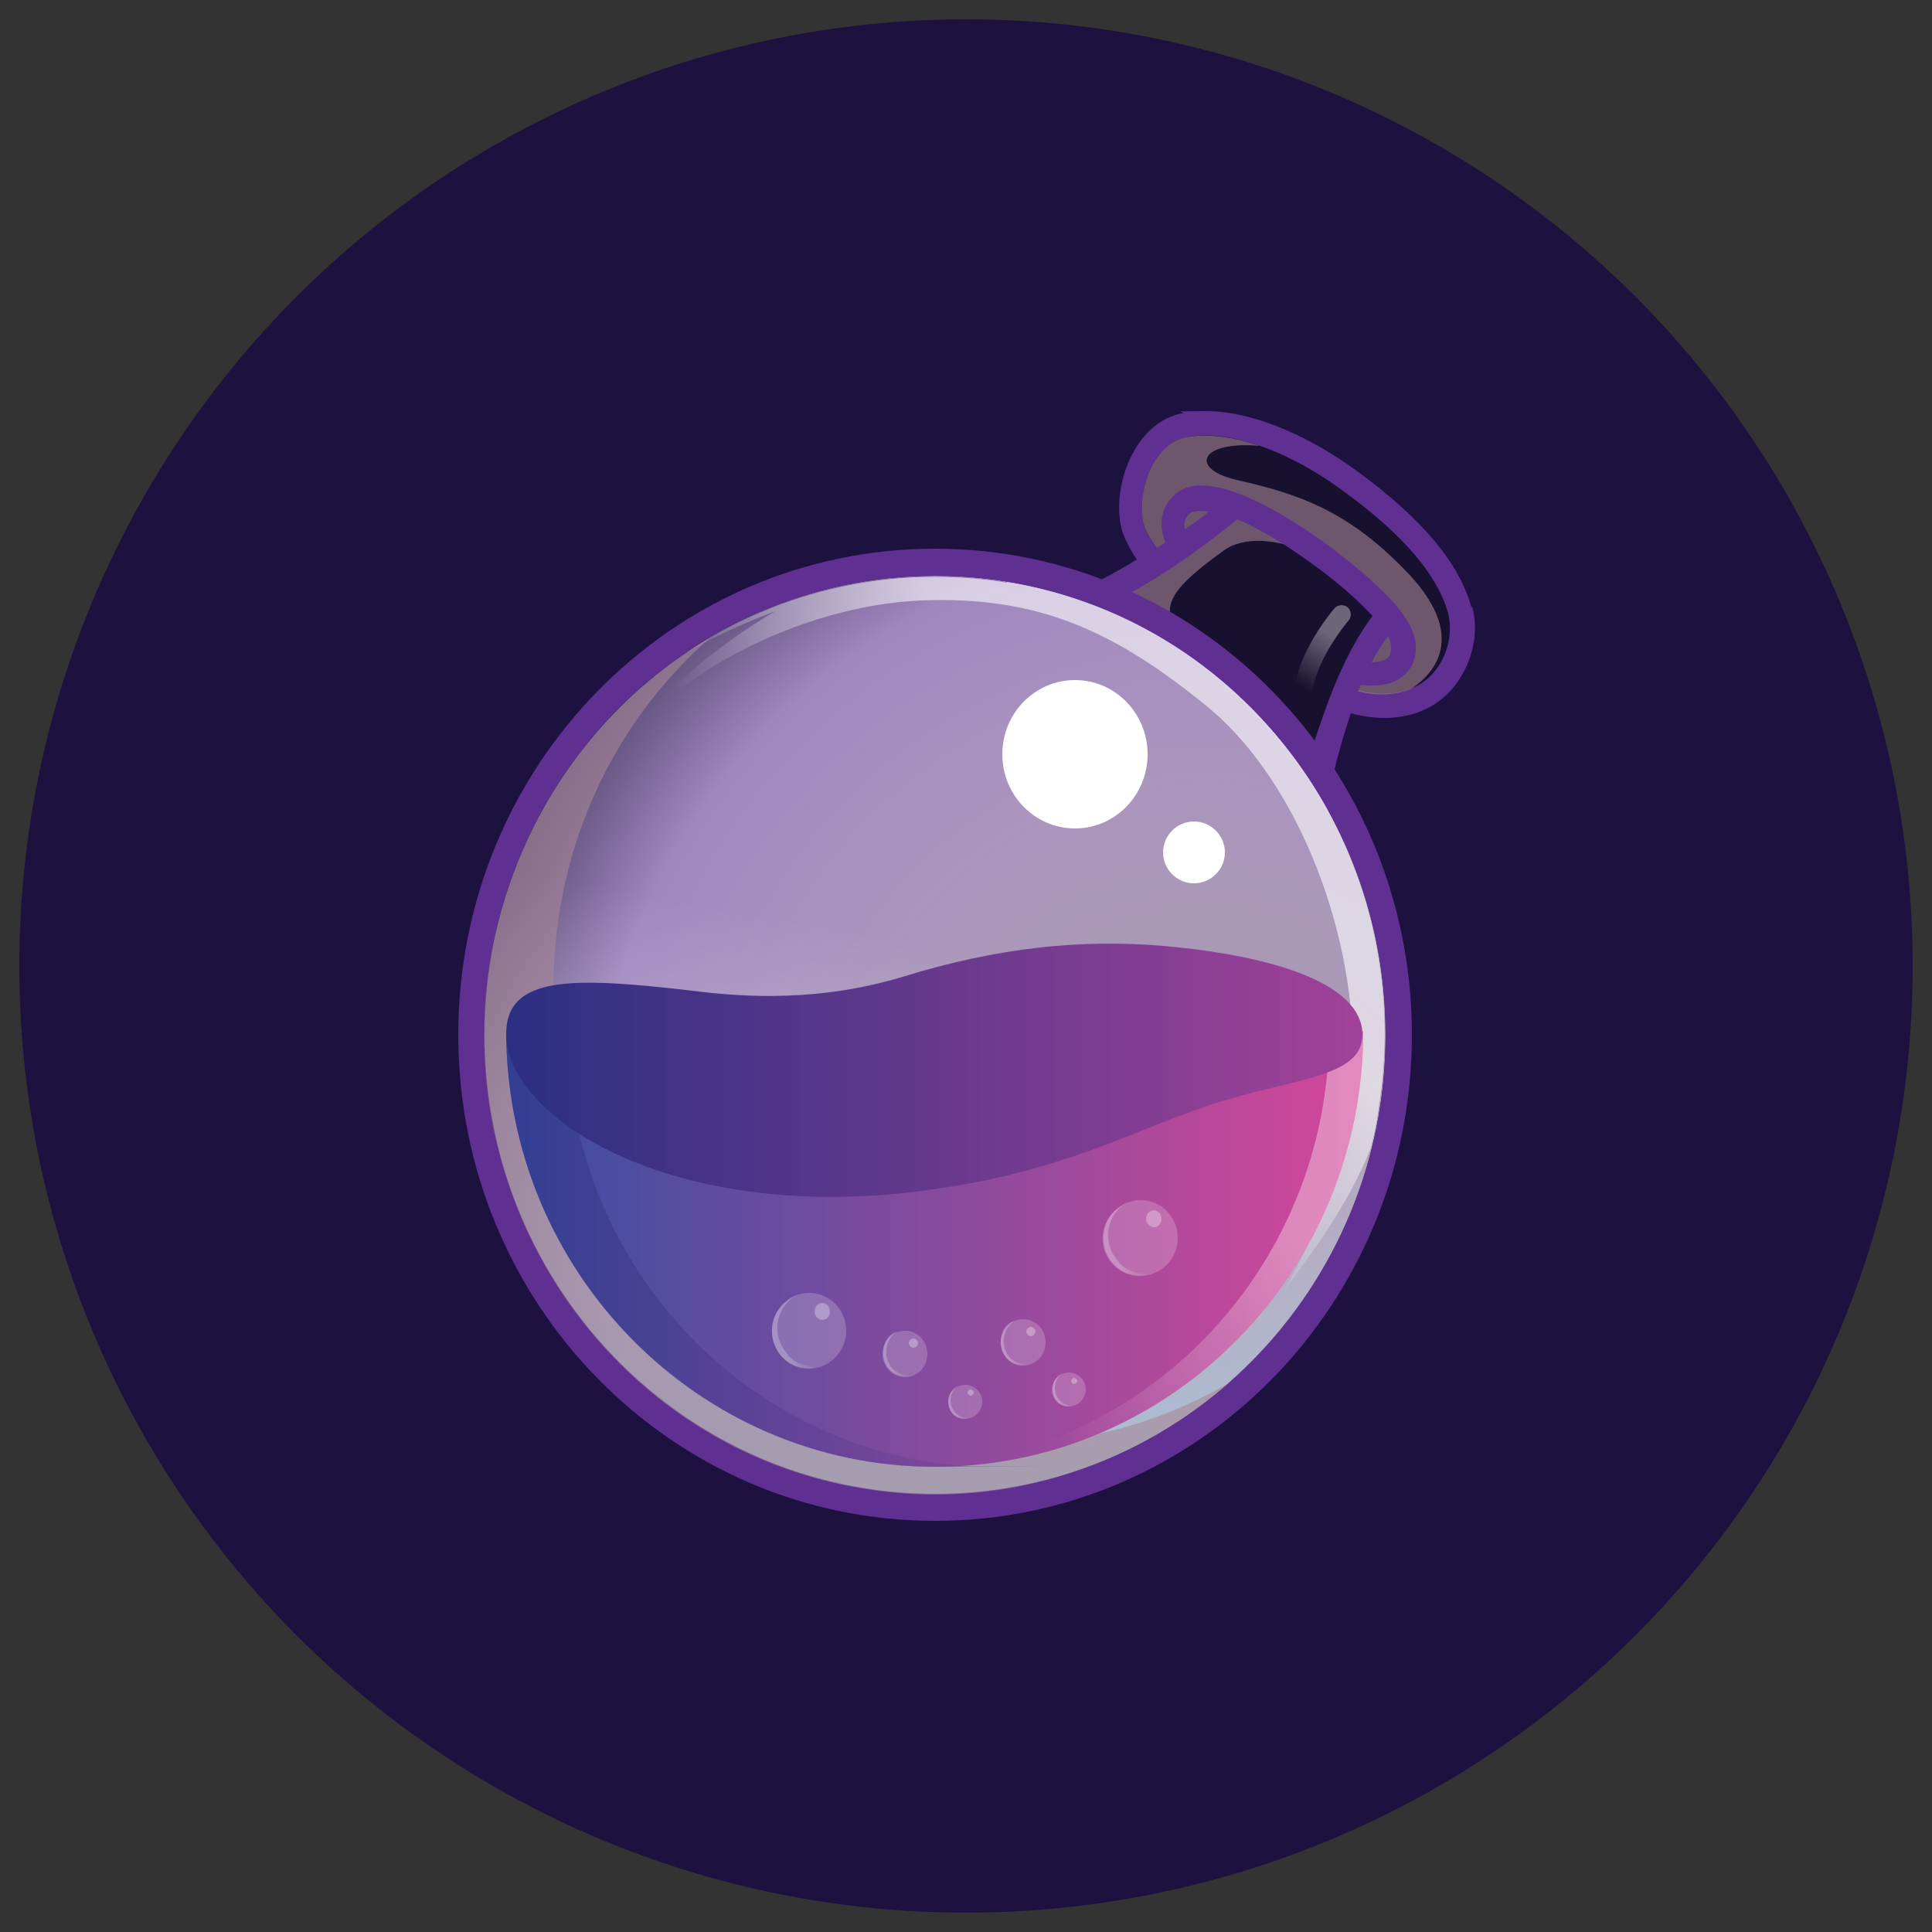 <?xml version="1.0" encoding="UTF-8"?>
<svg id="Layer_1" xmlns="http://www.w3.org/2000/svg" xmlns:xlink="http://www.w3.org/1999/xlink" version="1.1" viewBox="0 0 250 250">
  <rect x="0" y="0" width="250" height="250" fill="#333333" stroke="none"/>
  <!-- Generator: Adobe Illustrator 29.0.1, SVG Export Plug-In . SVG Version: 2.1.0 Build 192)  -->
  <defs>
    <style>
      .st0 {
        fill: url(#linear-gradient2);
      }

      .st1 {
        fill: url(#linear-gradient5);
      }

      .st2 {
        fill: url(#radial-gradient);
      }

      .st3 {
        fill: #1d1140;
      }

      .st4, .st5, .st6 {
        fill: #fff;
      }

      .st7 {
        fill: url(#linear-gradient11);
      }

      .st7, .st8, .st9, .st10, .st11, .st12, .st13, .st14, .st15, .st16, .st17, .st18 {
        opacity: .6;
      }

      .st7, .st8, .st9, .st11, .st12, .st19, .st13, .st14, .st15, .st16, .st17, .st18, .st5, .st6 {
        isolation: isolate;
      }

      .st8 {
        fill: url(#linear-gradient12);
      }

      .st9 {
        fill: url(#linear-gradient10);
      }

      .st20, .st19 {
        opacity: .7;
      }

      .st21 {
        opacity: .4;
      }

      .st22 {
        fill: url(#radial-gradient1);
      }

      .st11 {
        fill: #a98798;
      }

      .st23 {
        fill: #602f92;
      }

      .st12 {
        fill: url(#linear-gradient);
      }

      .st19 {
        fill: url(#linear-gradient4);
      }

      .st13 {
        fill: url(#linear-gradient1);
      }

      .st14 {
        fill: url(#linear-gradient9);
      }

      .st15 {
        fill: url(#linear-gradient3);
      }

      .st16 {
        fill: url(#linear-gradient7);
      }

      .st17 {
        fill: url(#linear-gradient8);
      }

      .st18 {
        fill: url(#linear-gradient6);
      }

      .st5 {
        opacity: .3;
      }

      .st6 {
        opacity: .2;
      }
    </style>
    <radialGradient id="radial-gradient" cx="561.7" cy="-1209.5" fx="561.7" fy="-1209.5" r="2.8" gradientTransform="translate(-9114.8 20463.7) scale(16.6 16.9)" gradientUnits="userSpaceOnUse">
      <stop offset="0" stop-color="#fbeaf3" stop-opacity=".6"/>
      <stop offset=".7" stop-color="#a087bf"/>
      <stop offset="1" stop-color="#17102e"/>
    </radialGradient>
    <radialGradient id="radial-gradient1" cx="574.5" cy="-1194.7" fx="574.5" fy="-1194.7" r="2.8" gradientTransform="translate(-23111.3 49372.6) scale(40.5 41.2)" xlink:href="#radial-gradient"/>
    <linearGradient id="linear-gradient" x1="111.3" y1="-1587.6" x2="130.7" y2="-1704.7" gradientTransform="translate(0 1780.1)" gradientUnits="userSpaceOnUse">
      <stop offset="0" stop-color="#9ad9e5"/>
      <stop offset=".6" stop-color="#fff" stop-opacity="0"/>
    </linearGradient>
    <linearGradient id="linear-gradient1" x1="162.6" y1="-1685.9" x2="113.6" y2="-1641.8" gradientTransform="translate(0 1780.1)" gradientUnits="userSpaceOnUse">
      <stop offset=".3" stop-color="#fff"/>
      <stop offset=".8" stop-color="#fff" stop-opacity="0"/>
    </linearGradient>
    <linearGradient id="linear-gradient2" x1="65.5" y1="-1618.5" x2="176.4" y2="-1618.5" gradientTransform="translate(0 1780.1)" gradientUnits="userSpaceOnUse">
      <stop offset="0" stop-color="#384ea2"/>
      <stop offset="1" stop-color="#d54799"/>
    </linearGradient>
    <linearGradient id="linear-gradient3" x1="181.9" y1="-1641.4" x2="120.6" y2="-1584.5" xlink:href="#linear-gradient1"/>
    <linearGradient id="linear-gradient4" x1="65.5" y1="-1618.5" x2="124.8" y2="-1618.5" gradientTransform="translate(0 1780.1)" gradientUnits="userSpaceOnUse">
      <stop offset="0" stop-color="#2b2f82"/>
      <stop offset="1" stop-color="#72439a"/>
    </linearGradient>
    <linearGradient id="linear-gradient5" x1="65.6" y1="-1641.5" x2="176.3" y2="-1641.5" gradientTransform="translate(0 1780.1)" gradientUnits="userSpaceOnUse">
      <stop offset="0" stop-color="#2b2f82"/>
      <stop offset="1" stop-color="#a14298"/>
    </linearGradient>
    <linearGradient id="linear-gradient6" x1="174.6" y1="-1701.8" x2="166.4" y2="-1688.8" xlink:href="#linear-gradient1"/>
    <linearGradient id="linear-gradient7" x1="114.2" y1="-1604.8" x2="118.6" y2="-1604.8" xlink:href="#linear-gradient1"/>
    <linearGradient id="linear-gradient8" x1="129.4" y1="-1606.3" x2="133.8" y2="-1606.3" xlink:href="#linear-gradient1"/>
    <linearGradient id="linear-gradient9" x1="122.7" y1="-1598.7" x2="126" y2="-1598.7" xlink:href="#linear-gradient1"/>
    <linearGradient id="linear-gradient10" x1="136.1" y1="-1600.2" x2="139.4" y2="-1600.2" xlink:href="#linear-gradient1"/>
    <linearGradient id="linear-gradient11" x1="99.9" y1="-1607.7" x2="107.1" y2="-1607.7" xlink:href="#linear-gradient1"/>
    <linearGradient id="linear-gradient12" x1="142.7" y1="-1619.7" x2="150" y2="-1619.7" xlink:href="#linear-gradient1"/>
  </defs>
  <circle class="st3" cx="125" cy="125" r="122.5"/>
  <g>
    <path class="st23" d="M190.4,78.6c-1.5-5.6-6.2-11.3-14.6-17.5-6.8-5-14-7.9-19.7-7.9s-2.2.1-3.2.3c-2.6.5-4.9,2.4-6.4,5.3-1.8,3.4-2.2,8-1,10.7.4.9.9,1.9,1.6,2.9-5.5,3.4-8.7,4.4-9.1,4.5,14.4,4.9,26.4,15.1,33.9,28.4v-1.3c.4-3.5,1.5-7.5,2.9-11.7,1.5.4,2.9.6,4.4.6,3.9,0,7.2-1.6,9.3-4.5,2.1-2.9,2.9-6.7,2-9.9Z"/>
    <path class="st2" d="M175.3,89.2c9.5,2.7,13.3-4.8,12.1-9.8-1.4-5-5.7-10.1-13.5-15.8-7.7-5.7-15.5-8.1-20.5-7-5,1.1-6.5,8.8-5.2,11.8.5,1.2,1.7,2.9,3.2,4.8-2,1.4-3.9,2.4-5.4,3.4,9.6,4.4,17.9,11.2,24.2,19.6.7-2.9,1.8-5.4,2.7-7.6.7,0,1.6.3,2.4.6Z"/>
    <path class="st22" d="M121,193.3c32.2,0,58.3-26.6,58.3-59.4s-26.1-59.4-58.3-59.4-58.3,26.6-58.3,59.4,26.1,59.4,58.3,59.4Z"/>
    <path class="st11" d="M182.6,74.6c-7.9-8.5-14.6-10.7-22.6-12.5-6.3-1.5-4.6-5.1,3-4.4-3.7-1.3-7.1-1.6-9.6-1.1-5,1.1-6.5,8.8-5.2,11.8.5,1.2,1.7,2.9,3.2,4.8-2.8,1.9-5.2,3.3-7.2,4.4.9.4,2.1,1,3.4,1.7,3.5,1.9,7.4,5.1,7.4,5.1-5.8-5.1-4.6-7.4,3.4-13.2,2.5-1.8,7.1-1.6,11.4.6,4.3,2.2,9.3,7.9,9.3,7.9l-4.8,9.3c.3.1.6.2.9.3,3,.9,5.4.6,7.3-.1,2.2-1.4,7.9-6.1,0-14.7Z"/>
    <path class="st23" d="M159.9,67.1c2.1.9,4.8,2.3,8.1,4.6,4,2.7,7.4,5.6,9.6,8-3.7,4.9-6,11.6-7.5,16.2.7,1.1,1.6,2.1,2.3,3.2.7-2.7,2-6.6,3.7-10.5.4.1.9.1,1.5.1,1.3,0,2.7-.2,3.9-1.2.8-.6,1.8-1.8,1.7-3.9,0-2-1.6-4.6-4.8-7.6-2.3-2.2-5.4-4.7-8.6-6.9-9-6.1-15.2-7.8-18-4.9-1.9,1.9-1.7,4.3-1,6-3.3,2.2-6.2,3.8-8,4.9,1.3.4,2.4,1,3.7,1.5,3.3-1.8,8.1-4.9,13.6-9.4ZM179.6,82.3c.3.5.4,1.1.4,1.4,0,1-.3,1.3-.5,1.5-.4.3-1.3.5-2,.5.6-1.3,1.4-2.3,2.1-3.4ZM153.9,66.5c.3-.3,1.1-.5,2.5-.3-1,.9-2.1,1.6-3.1,2.3-.1-.7,0-1.5.6-2Z"/>
    <path class="st23" d="M121,71c-34.1,0-61.7,28.1-61.7,62.9s27.6,62.9,61.7,62.9,61.7-28.1,61.7-62.9-27.7-62.9-61.7-62.9ZM121,193.3c-32.2,0-58.3-26.6-58.3-59.4s26.1-59.4,58.3-59.4,58.3,26.6,58.3,59.4c0,32.8-26.2,59.4-58.3,59.4Z"/>
    <path class="st12" d="M121,193.3c32.2,0,58.3-26.6,58.3-59.4s-26.1-59.4-58.3-59.4-58.3,26.6-58.3,59.4,26.1,59.4,58.3,59.4Z"/>
    <path class="st11" d="M120.6,186.1c-31.8-5.2-53.4-35.7-48.2-68.1,2.3-14.3,9.4-26.6,19.4-35.4-14.6,8.6-25.4,23.6-28.4,41.9-5.1,32.4,16.5,62.9,48.2,68.1,17.7,3,34.8-2.7,47.5-13.7-11.2,6.6-24.7,9.4-38.5,7.2Z"/>
    <path class="st13" d="M130.3,75.4c-14.7-2.4-29,1-40.7,8.5-.2.2-.4.4-.4.4,4.5-2.8,11.1-5.2,11.1-5.2-16.9,10-22.1,21.3-22.1,21.3,6.6-13,25.9-22.1,41-22.7,15.1-.6,25,3.9,37.1,13.8,12.1,10,19.4,30.4,18.7,46.5-.6,16.1-9,29.2-9,29.2,5.7-7.5,9.2-13.1,11.4-18.7.4-1.7.8-3.4,1-5.2,5.2-32.3-16.3-62.8-48.1-68Z"/>
    <path class="st0" d="M176.4,133.4c0,31.1-24.8,56.4-55.4,56.4s-55.5-25.3-55.5-56.4h110.9Z"/>
    <g class="st10">
      <path class="st15" d="M172,133.4c0,30.4-23.6,55.2-53.2,56.4h2.2c30.6,0,55.4-25.3,55.4-56.4h-4.4Z"/>
    </g>
    <g class="st20">
      <path class="st19" d="M73.3,133.4h-7.8c0,31.1,24.8,56.4,55.4,56.4s2.6,0,3.9-.1c-28.7-2.1-51.4-26.6-51.4-56.3Z"/>
    </g>
    <path class="st1" d="M176.3,133.9c0-6.5-11.1-10.2-25.8-11.5-10.6-.9-21.4.2-33.7,4-10.6,3.2-20.2,2.7-27.2,1.8-15.5-1.8-24.1-2-24.1,5.6,0,11,22.1,24.9,55.3,20.1,16.8-2.4,25.4-7.4,35.4-10.8,10.7-3.6,20.1-3.5,20.1-9.2Z"/>
    <path class="st4" d="M139.1,107.2c5.2,0,9.4-4.3,9.4-9.6s-4.2-9.6-9.4-9.6-9.4,4.3-9.4,9.6,4.2,9.6,9.4,9.6Z"/>
    <path class="st4" d="M154.5,114.3c2.2,0,4-1.8,4-4s-1.8-4-4-4-4,1.8-4,4,1.8,4,4,4Z"/>
    <g class="st10">
      <path class="st18" d="M168.7,90h-.2c-.6-.1-1-.7-.9-1.5.9-4.9,4.9-9.6,5.1-9.8.4-.5,1.3-.5,1.7-.1.5.4.5,1.3.1,1.7-.1.1-3.8,4.5-4.6,8.7-.1.6-.6,1-1.2,1Z"/>
    </g>
    <path class="st6" d="M117.1,178.2c1.6,0,2.9-1.3,2.9-3s-1.3-3-2.9-3-2.9,1.3-2.9,3,1.3,3,2.9,3Z"/>
    <g class="st21">
      <path class="st16" d="M115.5,177.1c-1.1-1.2-1.1-3.1,0-4.3.2-.2.4-.3.6-.5-.4.1-.7.3-1,.6-1.1,1.2-1.1,3.1,0,4.3.9,1,2.4,1.2,3.5.5-1,.4-2.3.2-3.1-.6Z"/>
    </g>
    <path class="st5" d="M118.2,174.4c.3,0,.6-.3.6-.6s-.3-.6-.6-.6-.6.3-.6.6.3.6.6.6Z"/>
    <path class="st6" d="M132.4,176.7c1.6,0,2.9-1.3,2.9-3s-1.3-3-2.9-3-2.9,1.3-2.9,3,1.3,3,2.9,3Z"/>
    <g class="st21">
      <path class="st17" d="M130.7,175.7c-1.1-1.2-1.1-3.1,0-4.3.2-.2.4-.3.6-.5-.4.1-.7.3-1,.6-1.1,1.2-1.1,3.1,0,4.3.9,1,2.4,1.2,3.5.5-1,.4-2.3.2-3.1-.6Z"/>
    </g>
    <path class="st5" d="M133.4,172.9c.3,0,.6-.3.6-.6s-.3-.6-.6-.6-.6.3-.6.6.3.6.6.6Z"/>
    <path class="st6" d="M124.9,183.6c1.2,0,2.2-1,2.2-2.2s-1-2.2-2.2-2.2-2.2,1-2.2,2.2,1,2.2,2.2,2.2Z"/>
    <g class="st21">
      <path class="st14" d="M123.6,182.8c-.8-.9-.8-2.3,0-3.2.1-.1.3-.2.4-.3-.3.1-.5.3-.7.5-.8.9-.8,2.3,0,3.2.7.7,1.8.9,2.7.3-.8.3-1.8.1-2.4-.5Z"/>
    </g>
    <path class="st5" d="M125.6,180.6c.2,0,.4-.2.4-.4s-.2-.4-.4-.4-.4.2-.4.4.2.4.4.4Z"/>
    <path class="st6" d="M138.3,182c1.2,0,2.2-1,2.2-2.2s-1-2.2-2.2-2.2-2.2,1-2.2,2.2,1,2.2,2.2,2.2Z"/>
    <g class="st21">
      <path class="st9" d="M137.1,181.2c-.8-.9-.8-2.3,0-3.2.1-.1.3-.2.4-.3-.3.1-.5.3-.7.5-.8.9-.8,2.3,0,3.2.7.7,1.8.9,2.7.3-.8.3-1.8.1-2.4-.5Z"/>
    </g>
    <path class="st5" d="M139,179.1c.2,0,.4-.2.4-.4s-.2-.4-.4-.4-.4.2-.4.4c0,.2.2.4.4.4Z"/>
    <path class="st6" d="M104.7,177.1c2.6,0,4.8-2.2,4.8-4.9s-2.1-4.9-4.8-4.9-4.8,2.2-4.8,4.9,2.1,4.9,4.8,4.9Z"/>
    <g class="st21">
      <path class="st7" d="M102,175.3c-1.9-1.9-1.9-5,0-6.9.3-.3.6-.5,1-.7-.6.2-1.1.6-1.7,1.1-1.9,1.9-1.9,5,0,6.9,1.6,1.6,4,1.9,5.8.7-1.8.7-3.9.4-5.2-1.1Z"/>
    </g>
    <path class="st5" d="M106.4,170.8c.6,0,1-.5,1-1.1s-.5-1.1-1-1.1-1,.5-1,1.1.5,1.1,1,1.1Z"/>
    <path class="st6" d="M147.6,165.1c2.6,0,4.8-2.2,4.8-4.9s-2.1-4.9-4.8-4.9-4.8,2.2-4.8,4.9,2.1,4.9,4.8,4.9Z"/>
    <g class="st21">
      <path class="st8" d="M144.8,163.3c-1.9-1.9-1.9-5,0-6.9.3-.3.6-.5,1-.7-.6.2-1.1.6-1.7,1.1-1.9,1.9-1.9,5,0,6.9,1.6,1.6,4,1.9,5.8.7-1.8.7-3.8.4-5.2-1.1Z"/>
    </g>
    <path class="st5" d="M149.3,158.8c.6,0,1-.5,1-1.1s-.5-1.1-1-1.1-1,.5-1,1.1.5,1.1,1,1.1Z"/>
  </g>
</svg>